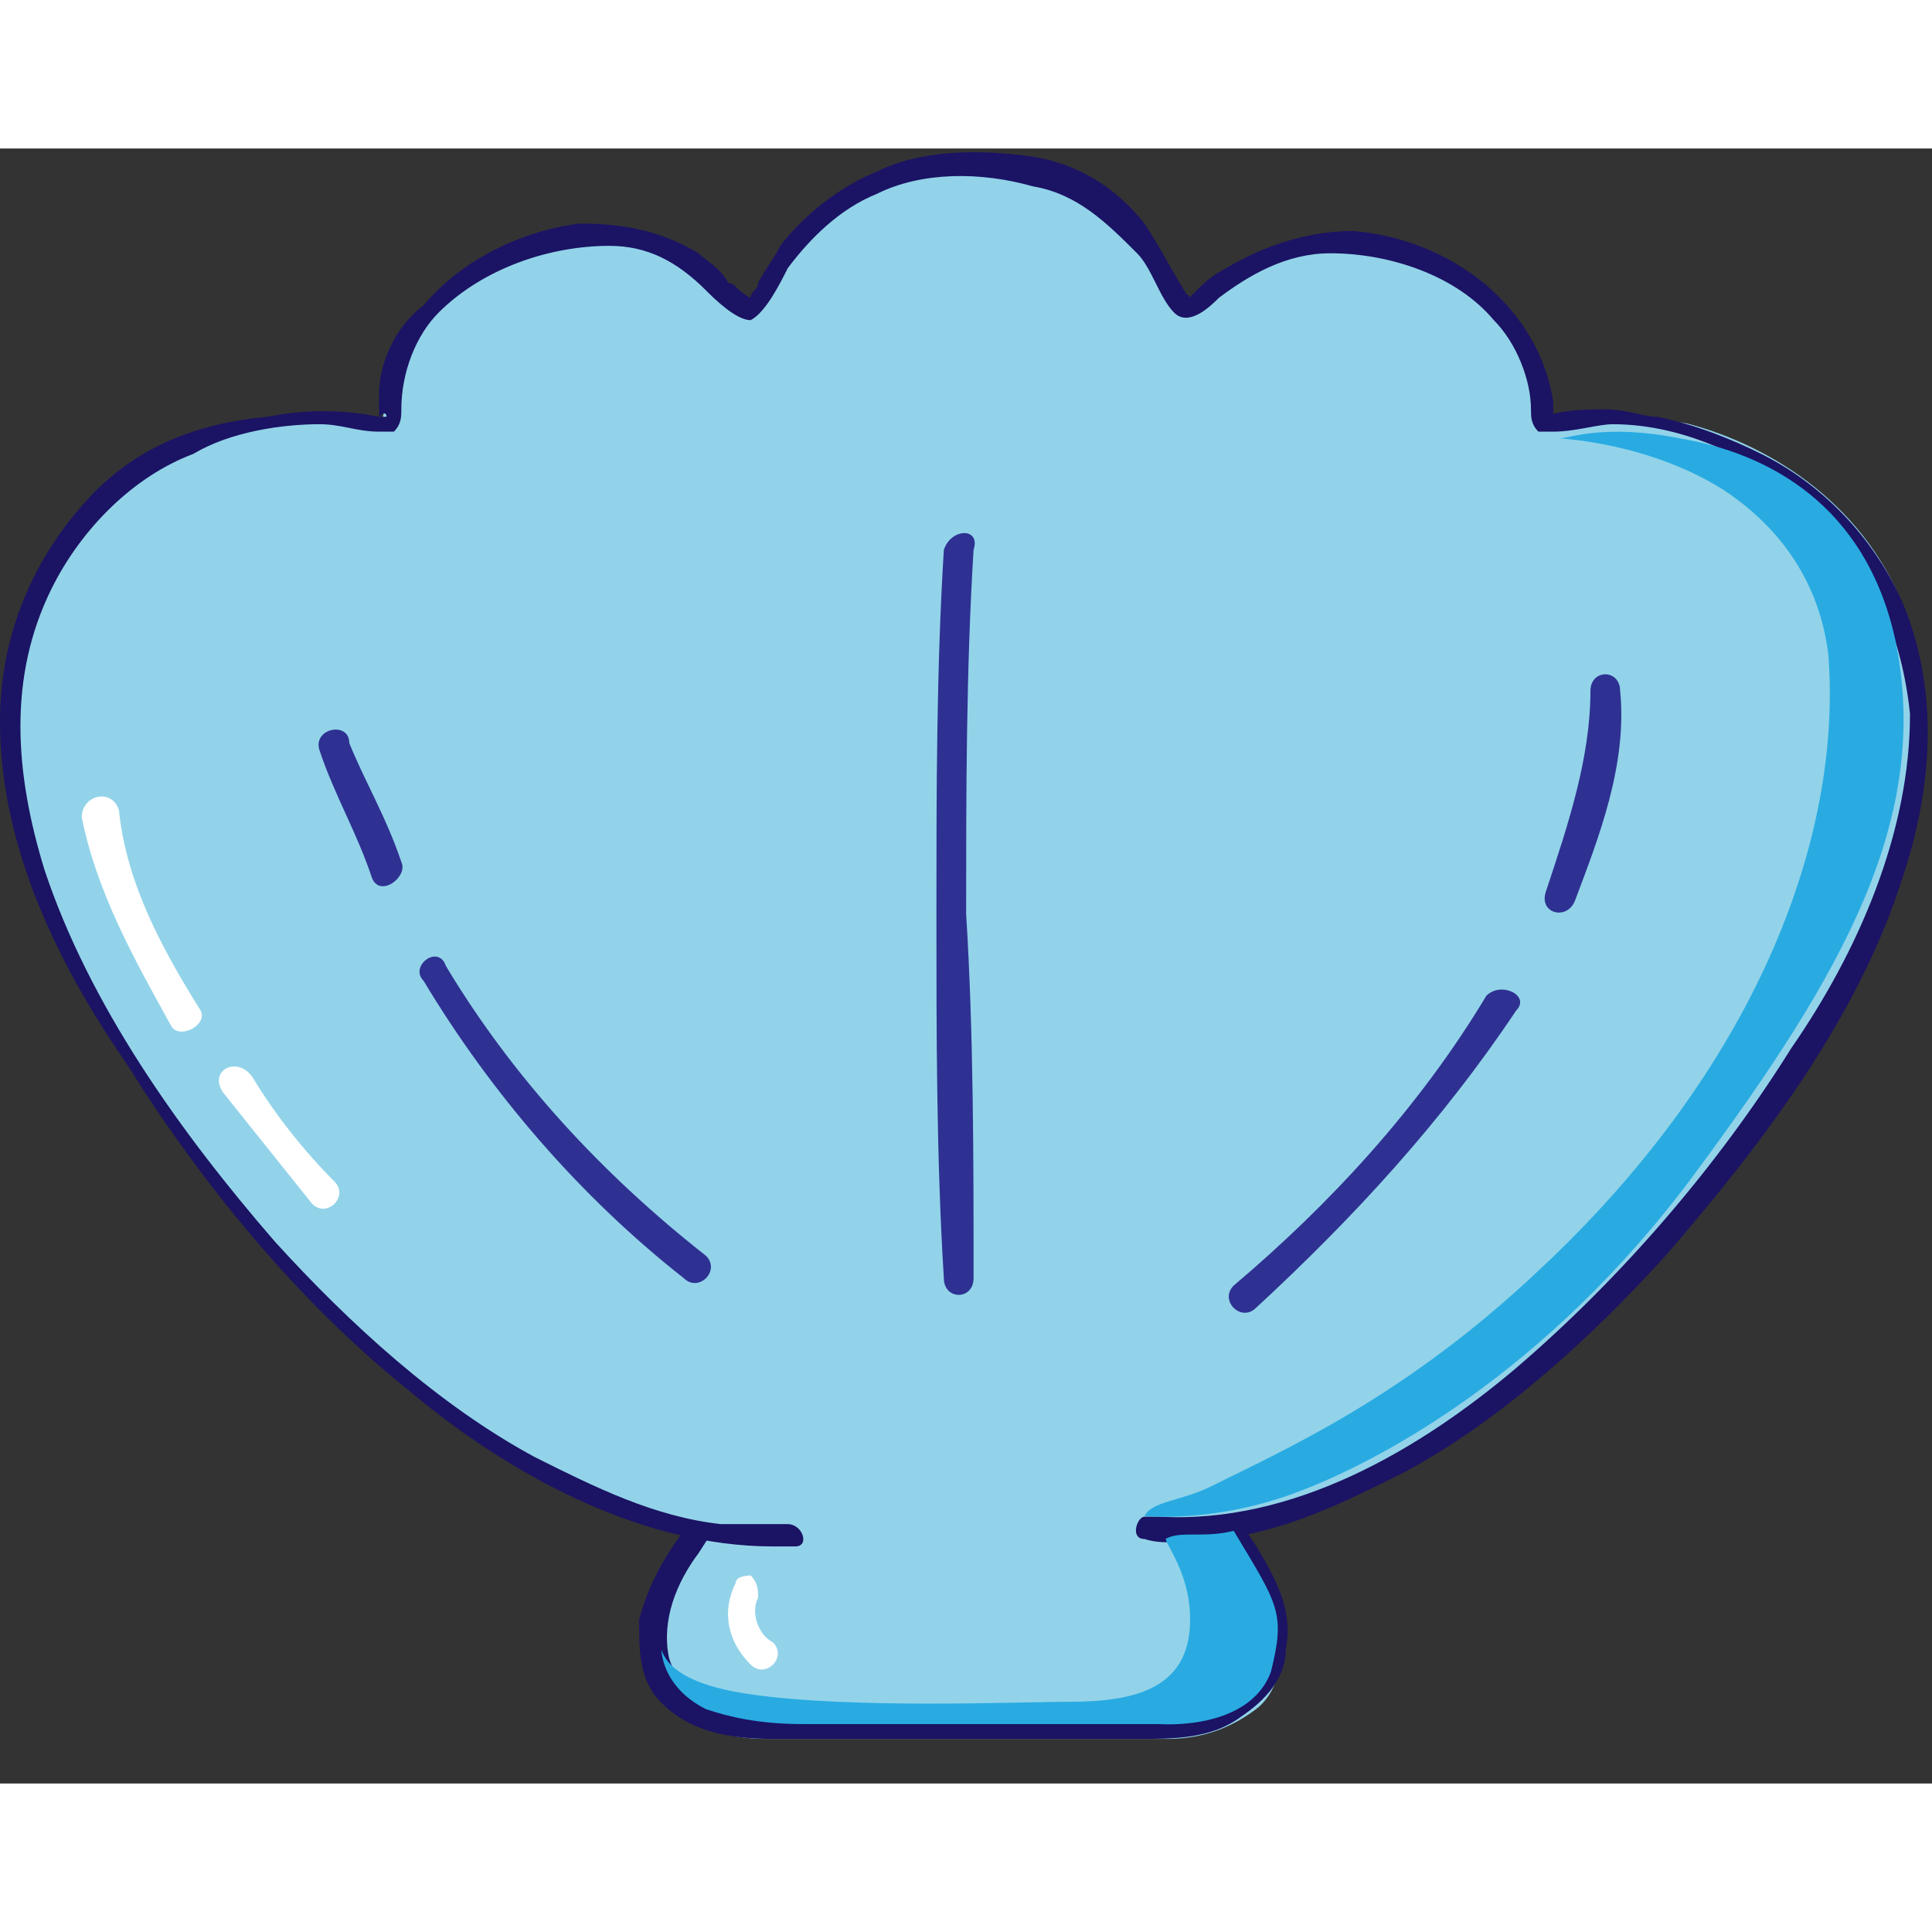 <svg t="1710074706350" class="icon" viewBox="0 0 1210 1024" version="1.1" xmlns="http://www.w3.org/2000/svg" p-id="9879" width="200" height="200"><rect x="0" y="0" width="1210" height="1024" fill="#333333" stroke="none"/><path d="M460.8 833.164s-9.309 9.309-41.891 60.509c-18.618 32.582-13.964 65.164 4.655 83.782 13.964 13.964 37.236 18.618 55.855 18.618h251.345c18.618 0 37.236-4.655 55.855-18.618 18.618-13.964 23.273-51.2 4.655-83.782-32.582-51.2-41.891-60.509-41.891-60.509" fill="#93D3E9" p-id="9880"></path><path d="M456.145 828.509c-13.964 9.309-23.273 27.927-27.927 37.236-13.964 18.618-23.273 37.236-27.927 55.855 0 18.618 0 32.582 9.309 46.545 18.618 23.273 46.545 27.927 74.473 27.927h228.073c23.273 0 46.545 0 65.164-13.964 13.964-9.309 27.927-23.273 27.927-41.891 4.655-23.273-4.655-41.891-18.618-65.164l-27.927-41.891c-4.655-4.655-4.655-9.309-9.309-9.309-4.655-4.655-18.618 4.655-9.309 9.309 9.309 9.309 18.618 23.273 23.273 32.582 9.309 18.618 23.273 32.582 27.927 55.855 4.655 18.618 0 37.236-18.618 46.545-18.618 13.964-41.891 13.964-65.164 13.964H465.455c-18.618-4.655-41.891-18.618-46.545-37.236-4.655-23.273 4.655-46.545 18.618-65.164 9.309-13.964 18.618-32.582 32.582-41.891 4.655-4.655-4.655-13.964-13.964-9.309" fill="#1B1364" p-id="9881"></path><path d="M716.8 865.745s186.182 27.927 395.636-269.964c186.182-269.964 51.2-395.636-55.855-423.564-27.927-4.655-55.855-9.309-83.782 0-9.309 4.655 9.309-69.818-83.782-102.4-93.091-37.236-134.982 37.236-144.291 32.582-13.964-4.655-27.927-88.436-134.982-88.436H605.091c-102.4 0-121.018 88.436-134.982 88.436-13.964 0-41.891-79.127-153.6-32.582-93.091 37.236-69.818 102.4-79.127 102.4-27.927-9.309-55.855-4.655-83.782 0C46.545 195.491-88.436 325.818 97.745 595.782c209.455 297.891 395.636 269.964 395.636 269.964" fill="#92D3E9" p-id="9882"></path><path d="M716.8 870.865c13.964 4.655 32.582 0 46.545 0 41.891-4.655 79.127-23.273 116.364-41.891 60.509-32.582 116.364-83.782 162.909-134.982 60.509-69.818 121.018-148.945 148.945-237.382 18.618-55.855 23.273-116.364 0-172.218-18.618-41.891-51.2-74.473-88.436-93.091-18.618-9.309-41.891-18.618-65.164-23.273-9.309 0-18.618-4.655-32.582-4.655-9.309 0-27.927 0-37.236 4.655h4.655c4.655 0 0 0 0 0v-9.309c-9.309-60.509-65.164-102.4-125.673-107.055-27.927 0-55.855 9.309-79.127 23.273-9.309 4.655-13.964 9.309-23.273 18.618 0-4.655-4.655 0 0 0-9.309-13.964-18.618-32.582-27.927-46.545-18.618-23.273-41.891-37.236-69.818-41.891-32.582-4.655-69.818-4.655-97.745 9.309-23.273 9.309-46.545 27.927-60.509 46.545-4.655 9.309-9.309 13.964-13.964 23.273 0 4.655-4.655 4.655-4.655 9.309-4.655 4.655 0 0 0 0-9.309-4.655-9.309-9.309-13.964-9.309-4.655-9.309-13.964-13.964-18.618-18.618-23.273-13.964-46.545-18.618-74.473-18.618-37.236 4.655-74.473 23.273-97.745 51.2-18.618 13.964-27.927 37.236-27.927 55.855V168.029s4.655-4.655 4.655 0c4.655 0 4.655 0 0 0h-4.655c-23.273-4.655-46.545-4.655-69.818 0-51.2 4.655-88.436 23.273-116.364 55.855-32.582 37.236-51.2 83.782-51.2 134.982 0 79.127 37.236 153.6 79.127 214.109 46.545 74.473 107.055 148.945 176.873 204.8 60.509 51.2 144.291 97.745 228.073 97.745h13.964c9.309 0 4.655-13.964-4.655-13.964 4.655 0 0 0 0 0H451.491c-41.891-4.655-79.127-23.273-116.364-41.891-60.509-32.582-116.364-83.782-162.909-134.982-60.509-69.818-116.364-148.945-144.291-232.727-18.618-60.509-23.273-121.018 4.655-176.873 18.618-37.236 51.2-69.818 88.436-83.782 23.273-13.964 55.855-18.618 79.127-18.618 13.964 0 23.273 4.655 37.236 4.655h9.309c4.655-4.655 4.655-9.309 4.655-13.964 0-23.273 9.309-46.545 23.273-60.509 27.927-27.927 69.818-41.891 107.055-41.891 23.273 0 41.891 9.309 60.509 27.927 4.655 4.655 18.618 18.618 27.927 18.618 9.309-4.655 18.618-23.273 23.273-32.582 13.964-18.618 32.582-37.236 55.855-46.545 27.927-13.964 65.164-13.964 97.745-4.655 27.927 4.655 46.545 23.273 65.164 41.891 9.309 9.309 13.964 27.927 23.273 37.236 9.309 9.309 23.273-4.655 27.927-9.309 18.618-13.964 41.891-27.927 69.818-27.927 37.236 0 79.127 13.964 102.4 41.891 13.964 13.964 23.273 37.236 23.273 55.855 0 4.655 0 9.309 4.655 13.964h9.309c13.964 0 27.927-4.655 37.236-4.655 46.545 0 93.091 23.273 130.327 55.855 32.582 32.582 51.2 79.127 55.855 125.673 0 74.473-32.582 148.945-74.473 209.455-46.545 74.473-107.055 144.291-172.218 200.145-60.509 51.2-139.636 97.745-223.418 93.091h-9.309s-4.655 0 0 0c-4.655 0-9.309 13.964 0 13.964" fill="#1B1364" p-id="9883"></path><path d="M940.218 539.927c-32.582 55.855-83.782 121.018-158.255 186.182" fill="#0C8DBF" p-id="9884"></path><path d="M930.909 530.618c-41.891 69.818-97.745 130.327-158.255 181.527-9.309 9.309 4.655 23.273 13.964 13.964 60.509-55.855 116.364-116.364 162.909-186.182 9.309-9.309-9.309-18.618-18.618-9.309" fill="#2E3192" p-id="9885"></path><path d="M269.964 516.655c32.582 55.855 83.782 121.018 158.255 186.182" fill="#0C8DBF" p-id="9886"></path><path d="M265.309 521.309c41.891 69.818 97.745 134.982 162.909 186.182 9.309 9.309 23.273-4.655 13.964-13.964C377.018 642.327 321.164 581.818 279.273 512c-4.655-13.964-23.273 0-13.964 9.309" fill="#2E3192" p-id="9887"></path><path d="M1005.382 339.782s0 51.2-27.927 125.673" fill="#0C8DBF" p-id="9888"></path><path d="M996.073 339.782c0 41.891-13.964 83.782-27.927 125.673-4.655 13.964 13.964 18.618 18.618 4.655 13.964-37.236 32.582-83.782 27.927-130.327 0-13.964-18.618-13.964-18.618 0M200.145 377.018c9.309 27.927 23.273 51.2 32.582 79.127 4.655 13.964 23.273 0 18.618-9.309-9.309-27.927-23.273-51.2-32.582-74.473 0-13.964-23.273-9.309-18.618 4.655M591.127 251.345c-4.655 74.473-4.655 153.6-4.655 228.073 0 74.473 0 153.6 4.655 228.073 0 13.964 18.618 13.964 18.618 0 0-74.473 0-153.6-4.655-228.073 0-74.473 0-153.6 4.655-228.073 4.655-13.964-13.964-13.964-18.618 0" fill="#2E3192" p-id="9889"></path><path d="M414.255 940.218s0 23.273 27.927 37.236c13.964 4.655 32.582 9.309 60.509 9.309h223.418s55.855 4.655 69.818-32.582c9.309-37.236 4.655-41.891-23.273-88.436-18.618 4.655-32.582 0-41.891 4.655-4.655 0 18.618 23.273 13.964 60.509-4.655 32.582-32.582 41.891-74.473 41.891-32.582 0-134.982 4.655-200.145-4.655-32.582-4.655-51.2-13.964-55.855-27.927M716.8 856.436s41.891 4.655 93.091-13.964 158.255-74.473 251.345-200.145S1210.182 418.909 1186.909 307.2c-18.618-83.782-79.127-116.364-134.982-125.673-46.545-9.309-69.818 0-74.473 0-9.309 0 51.2 0 102.4 32.582 41.891 27.927 60.509 65.164 65.164 102.4 9.309 116.364-46.545 260.655-181.527 386.327-83.782 79.127-158.255 111.709-204.8 134.982-18.618 9.309-37.236 9.309-41.891 18.618" fill="#29ABE2" p-id="9890"></path><path d="M51.2 418.909c9.309 46.545 32.582 88.436 55.855 130.327 4.655 9.309 23.273 0 18.618-9.309-23.273-37.236-46.545-79.127-51.2-125.673-4.655-13.964-23.273-9.309-23.273 4.655M139.636 591.127l55.855 69.818c9.309 9.309 23.273-4.655 13.964-13.964-18.618-18.618-37.236-41.891-51.2-65.164-9.309-13.964-27.927-4.655-18.618 9.309M460.8 898.327c-9.309 18.618-4.655 37.236 9.309 51.2 9.309 9.309 23.273-4.655 13.964-13.964-9.309-4.655-13.964-18.618-9.309-27.927 0-4.655 0-9.309-4.655-13.964 0 0-9.309 0-9.309 4.655" fill="#FFFFFF" p-id="9891"></path></svg>